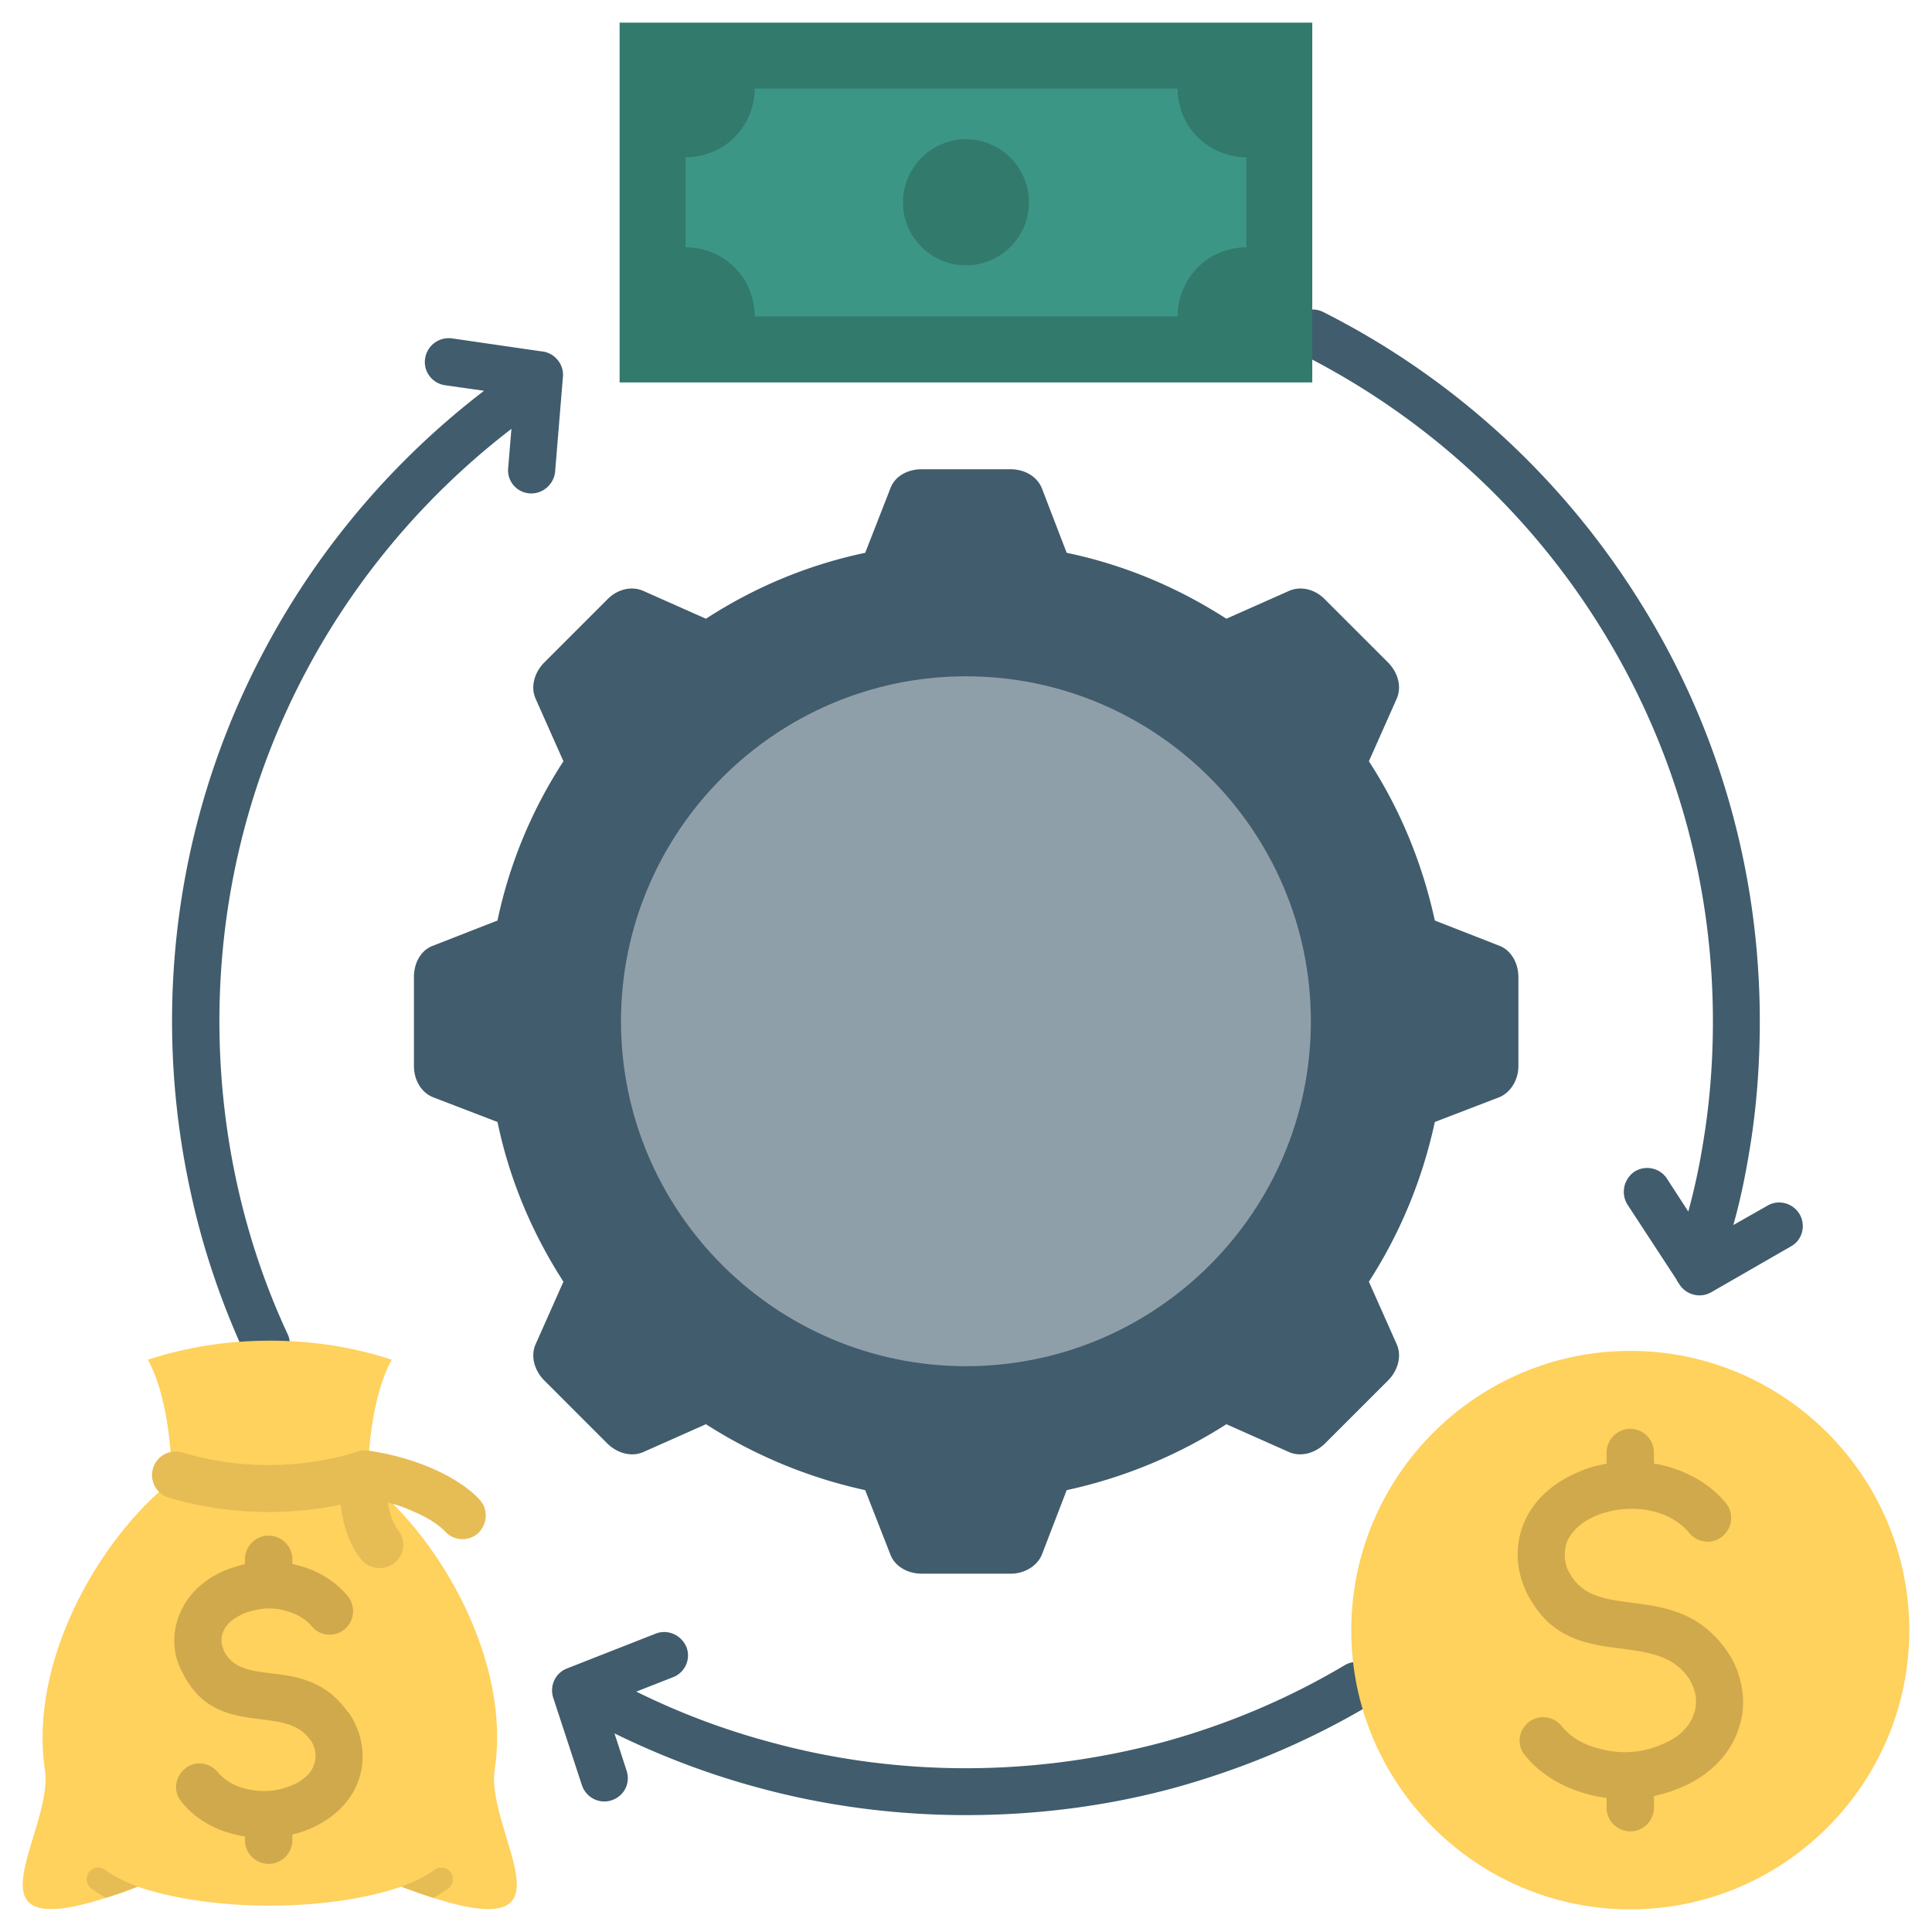 <svg xmlns="http://www.w3.org/2000/svg" version="1.1" xmlns:xlink="http://www.w3.org/1999/xlink" width="512" height="512" x="0" y="0" viewBox="0 0 512 512" style="enable-background:new 0 0 512 512" xml:space="preserve" class=""><g><g fill-rule="evenodd" clip-rule="evenodd"><path fill="#415c6c" d="M431.301 319.237c-1.844-2.949-.984-6.766 1.844-8.736 2.954-1.846 6.769-.982 8.612 1.847l5.663 8.737c1.598-5.909 2.951-12.058 3.934-18.333 1.725-10.335 2.585-21.039 2.585-32.109 0-38.021-10.701-73.449-29.28-103.597-19.19-31.25-46.752-56.592-79.728-73.201-2.948-1.601-4.306-5.291-2.704-8.368 1.598-3.074 5.29-4.308 8.367-2.828 34.938 17.595 64.223 44.656 84.646 77.881 19.809 31.986 31.125 69.758 31.125 110.113 0 11.562-.863 23.006-2.708 34.076-1.105 6.769-2.462 13.411-4.307 19.93l9.106-5.167c2.953-1.719 6.769-.613 8.488 2.341 1.721 3.071.616 6.889-2.339 8.49l-21.159 12.176c-2.832 1.602-6.518.738-8.365-2.088l-.739-1.105v-.123zm-74.924 122.049c2.949-1.726 6.763-.738 8.613 2.211 1.72 2.956.736 6.771-2.22 8.493-15.99 9.471-33.217 16.734-51.424 21.775-17.596 4.798-36.173 7.257-55.366 7.257-18.823 0-37.154-2.459-54.503-7.133-13.411-3.569-26.327-8.492-38.631-14.52l3.201 9.844c1.103 3.324-.62 6.766-3.942 7.876-3.319 1.105-6.765-.741-7.872-3.938l-7.627-23.254c-.984-3.077.495-6.524 3.69-7.75l23.5-9.229c3.198-1.229 6.764.367 8.12 3.569a6.18 6.18 0 0 1-3.569 7.994l-9.719 3.813a192.117 192.117 0 0 0 36.049 13.533c16.361 4.432 33.585 6.771 51.303 6.771 18.086 0 35.559-2.464 52.168-6.893 17.1-4.672 33.345-11.559 48.229-20.419zM76.232 353.563c1.476 3.196.124 6.89-2.954 8.362-3.2 1.358-6.887 0-8.363-3.072-6.278-13.656-11.198-28.048-14.393-42.941-3.206-14.639-4.926-29.77-4.926-45.27 0-35.805 8.981-69.518 24.855-99.045 14.271-26.697 34.078-49.828 57.823-68.036l-10.336-1.474c-3.445-.492-5.779-3.692-5.289-7.017.493-3.441 3.57-5.78 7.011-5.413l23.745 3.447c3.445.245 6.032 3.322 5.785 6.642l-2.089 25.347c-.374 3.322-3.322 5.903-6.771 5.659-3.444-.247-6.029-3.321-5.658-6.765l.861-10.337c-22.27 17.102-40.847 38.88-54.135 63.729-14.887 27.804-23.253 59.548-23.253 93.262 0 14.639 1.598 28.911 4.553 42.566 3.074 14.151 7.626 27.687 13.534 40.356zM282.681 146.502c15.376 3.195 29.525 9.23 42.321 17.468l16.607-7.378c3.076-1.354 6.892-.494 9.595 2.334l16.615 16.611c2.706 2.709 3.688 6.519 2.336 9.596l-7.385 16.61c8.245 12.671 14.153 26.942 17.472 42.201l16.981 6.641c3.073 1.106 5.166 4.429 5.166 8.367v23.497c0 3.815-2.093 7.14-5.166 8.368l-16.981 6.521c-3.318 15.377-9.227 29.527-17.472 42.324l7.385 16.606c1.353 3.077.37 6.893-2.336 9.596l-16.615 16.609c-2.703 2.708-6.519 3.693-9.595 2.339l-16.607-7.381a128.86 128.86 0 0 1-42.321 17.47l-6.524 16.978c-1.229 3.077-4.551 5.165-8.367 5.165h-23.498c-3.933 0-7.258-2.088-8.366-5.165l-6.642-16.978a129.281 129.281 0 0 1-42.2-17.47l-16.611 7.381c-3.073 1.354-6.887.369-9.595-2.339l-16.607-16.609c-2.707-2.703-3.691-6.519-2.341-9.596l7.385-16.606c-8.245-12.797-14.276-26.947-17.472-42.324l-16.98-6.521c-3.196-1.229-5.165-4.553-5.165-8.368v-23.497c0-3.938 1.969-7.261 5.165-8.367l16.98-6.641c3.196-15.259 9.228-29.53 17.472-42.201l-7.385-16.61c-1.351-3.077-.366-6.887 2.341-9.596l16.607-16.611c2.708-2.828 6.522-3.688 9.595-2.334l16.611 7.378c12.673-8.237 26.945-14.272 42.2-17.468l6.642-16.98c1.108-3.198 4.434-5.166 8.366-5.166h23.498c3.816 0 7.139 1.968 8.367 5.166z" opacity="1" data-original="#415c6c"></path><path fill="#8f9fa9" d="M255.981 362.057c50.444 0 91.413-40.972 91.413-91.414 0-50.321-40.969-91.415-91.413-91.415-50.319 0-91.412 41.094-91.412 91.415 0 50.442 41.093 91.414 91.412 91.414z" opacity="1" data-original="#8f9fa9"></path><path fill="#ffd15d" d="M432.042 506c40.721 0 73.938-33.218 73.938-73.941 0-40.848-33.218-74.063-73.938-74.063-40.723 0-73.945 33.216-73.945 74.063 0 40.723 33.223 73.941 73.945 73.941z" opacity="1" data-original="#ffd15d"></path><path fill="#317a6c" d="M164.2 6h183.563v95.35H164.2z" opacity="1" data-original="#317a6c"></path><path fill="#3c9685" d="M312.084 83.879h-112.08c0-2.955-.743-6.028-2.218-8.86-3.324-6.026-9.596-9.474-16.115-9.474V41.678c2.948 0 6.028-.738 8.859-2.216a18.314 18.314 0 0 0 9.474-15.991h112.08c0 2.949.738 5.903 2.211 8.732a18.323 18.323 0 0 0 15.999 9.475v23.867c-2.952 0-5.906.74-8.737 2.217-6.026 3.32-9.473 9.599-9.473 16.117z" opacity="1" data-original="#3c9685"></path><path fill="#317a6c" d="M263.979 68.253a16.64 16.64 0 0 0 6.643-22.638 16.64 16.64 0 0 0-22.638-6.645c-7.998 4.43-11.07 14.517-6.642 22.638 4.429 8.122 14.639 11.076 22.637 6.645z" opacity="1" data-original="#317a6c"></path><path fill="#cfa94c" d="M438.316 479.056c0 3.447-2.831 6.274-6.273 6.274-3.448 0-6.276-2.827-6.276-6.274v-2.585c-1.6-.246-3.324-.491-4.923-.984-6.644-1.721-12.671-5.288-16.733-10.334-2.212-2.707-1.72-6.52.983-8.732 2.587-2.09 6.524-1.723 8.741.982 2.336 2.956 5.899 5.043 10.088 6.028a24.98 24.98 0 0 0 13.774-.123c2.71-.862 4.925-1.969 6.771-3.199 2.217-1.72 3.691-3.688 4.43-5.901.736-1.973.736-4.186.121-6.278-.369-1.229-.982-2.582-1.844-3.691-4.059-5.536-10.579-6.397-16.857-7.257-9.841-1.23-19.439-2.465-25.716-14.888-.613-1.233-1.104-2.585-1.472-3.813-1.478-5.044-1.231-10.336.98-15.259 2.215-4.798 6.156-8.981 12.061-11.931 1.842-.862 3.691-1.723 5.78-2.341 1.353-.368 2.582-.614 3.815-.861v-2.953c0-3.442 2.828-6.274 6.276-6.274 3.442 0 6.273 2.832 6.273 6.274v2.953c1.106.122 2.091.37 3.077.615 6.396 1.725 12.055 5.043 15.992 9.845 2.218 2.705 1.721 6.644-.989 8.855-2.58 2.095-6.517 1.727-8.729-.982-2.215-2.704-5.536-4.677-9.351-5.657-4.061-.985-8.614-.985-12.795.246-1.479.366-2.71.859-3.815 1.473-3.073 1.478-5.168 3.693-6.277 5.91-.857 2.088-.982 4.428-.363 6.643.117.614.363 1.104.734 1.718 3.197 6.401 9.599 7.262 16.117 8.122 8.857 1.106 18.086 2.341 25.345 12.306 1.722 2.336 2.952 4.796 3.689 7.502 1.355 4.552 1.355 9.354-.248 13.779-1.475 4.429-4.424 8.613-8.974 11.937-2.832 2.092-6.4 3.813-10.581 5.043-.864.245-1.85.492-2.832.738v3.074z" opacity="1" data-original="#cfa94c"></path><path fill="#ffd15d" d="M36.491 499.974c9.598 3.318 22.271 5.044 35.067 5.044 12.55 0 25.223-1.726 34.819-5.044 51.176 19.438 22.019-13.411 24.728-31.131 4.307-28.049-13.901-60.65-33.586-76.28-.126-8.979 1.474-23.497 6.272-32.232-10.461-3.446-21.409-5.044-32.233-5.044-10.948 0-21.779 1.598-32.357 5.044 4.796 8.735 6.396 23.253 6.273 32.232-19.685 15.63-37.771 48.231-33.588 76.28 2.708 17.72-26.451 50.569 24.605 31.131z" opacity="1" data-original="#ffd15d"></path><path fill="#e6bc54" d="M28.125 502.924c2.463-.737 5.289-1.723 8.365-2.95-3.32-1.234-6.272-2.71-8.611-4.429-1.352-.988-3.323-.742-4.307.613-.983 1.353-.737 3.318.619 4.307 1.229.86 2.458 1.722 3.934 2.459zM106.377 499.974c3.196 1.228 5.904 2.213 8.484 2.95 1.477-.737 2.71-1.599 3.939-2.459 1.351-.988 1.598-2.954.615-4.307-.983-1.355-2.951-1.602-4.308-.613-2.334 1.719-5.287 3.194-8.73 4.429z" opacity="1" data-original="#e6bc54"></path><path fill="#cfa94c" d="M77.463 487.67c0 3.445-2.831 6.271-6.275 6.271-3.445 0-6.272-2.826-6.272-6.271v-.983c-.987-.124-1.971-.37-2.954-.619-5.541-1.352-10.457-4.303-13.902-8.61-2.216-2.71-1.727-6.522.98-8.732 2.582-2.22 6.525-1.725 8.738.982 1.719 2.088 4.306 3.569 7.256 4.305 3.2.862 6.892.862 10.214-.122 1.967-.613 3.689-1.352 4.922-2.338 1.597-1.108 2.581-2.46 3.072-3.939.492-1.353.492-2.826.127-4.182-.244-.864-.618-1.603-1.11-2.338l-.245-.245c-2.831-3.938-7.629-4.553-12.427-5.168-8.122-.982-16.116-2.092-21.282-12.549-.495-.982-.988-2.092-1.354-3.195-1.232-4.186-.982-8.738.985-12.92 1.842-4.062 5.167-7.629 10.087-10.094a27.63 27.63 0 0 1 4.797-1.843c.739-.244 1.354-.369 2.094-.615v-1.229c0-3.447 2.827-6.277 6.272-6.277 3.444 0 6.275 2.83 6.275 6.277v1.229c.49.125.982.246 1.475.371 5.289 1.349 9.968 4.181 13.292 8.243 2.089 2.703 1.721 6.643-.988 8.736a6.127 6.127 0 0 1-8.734-.987c-1.598-1.846-3.933-3.197-6.765-3.935a16.053 16.053 0 0 0-9.349.123c-1.112.245-1.968.614-2.832 1.105-2.214 1.105-3.57 2.456-4.308 4.06-.615 1.353-.736 2.828-.245 4.308.124.367.245.739.37 1.105 2.338 4.555 7.015 5.167 11.811 5.78 7.385.863 14.887 1.85 20.913 10.214.128.121.247.248.375.367a23.657 23.657 0 0 1 2.826 5.91c1.106 3.938 1.106 7.997-.246 11.808-1.234 3.693-3.815 7.258-7.624 9.971-2.341 1.719-5.294 3.195-8.614 4.18-.491.125-.988.244-1.355.371z" opacity="1" data-original="#cfa94c"></path><path fill="#e6bc54" d="M105.389 405.361c2.218 2.71 1.845 6.643-.737 8.734-2.707 2.213-6.642 1.844-8.857-.737-2.582-3.199-4.062-7.138-4.922-10.953-.245-1.229-.491-2.457-.614-3.686-6.278 1.352-12.674 1.967-19.07 1.967-8.858 0-17.839-1.231-26.452-3.816-3.319-.982-5.167-4.428-4.184-7.753.982-3.316 4.429-5.167 7.752-4.183 7.38 2.216 15.132 3.323 22.883 3.323 7.75 0 15.501-1.107 22.886-3.323l.245-.121c.984-.372 2.09-.495 3.32-.372 6.033.866 11.566 2.463 16.24 4.432 5.91 2.462 10.581 5.662 13.167 8.489 2.339 2.461 2.212 6.397-.248 8.858-2.457 2.34-6.519 2.217-8.858-.37-1.6-1.719-4.674-3.813-8.979-5.536a30.562 30.562 0 0 0-6.15-2.092c0 .497.119 1.111.244 1.601.491 2.092 1.229 4.062 2.334 5.538z" opacity="1" data-original="#e6bc54"></path></g></g></svg>
